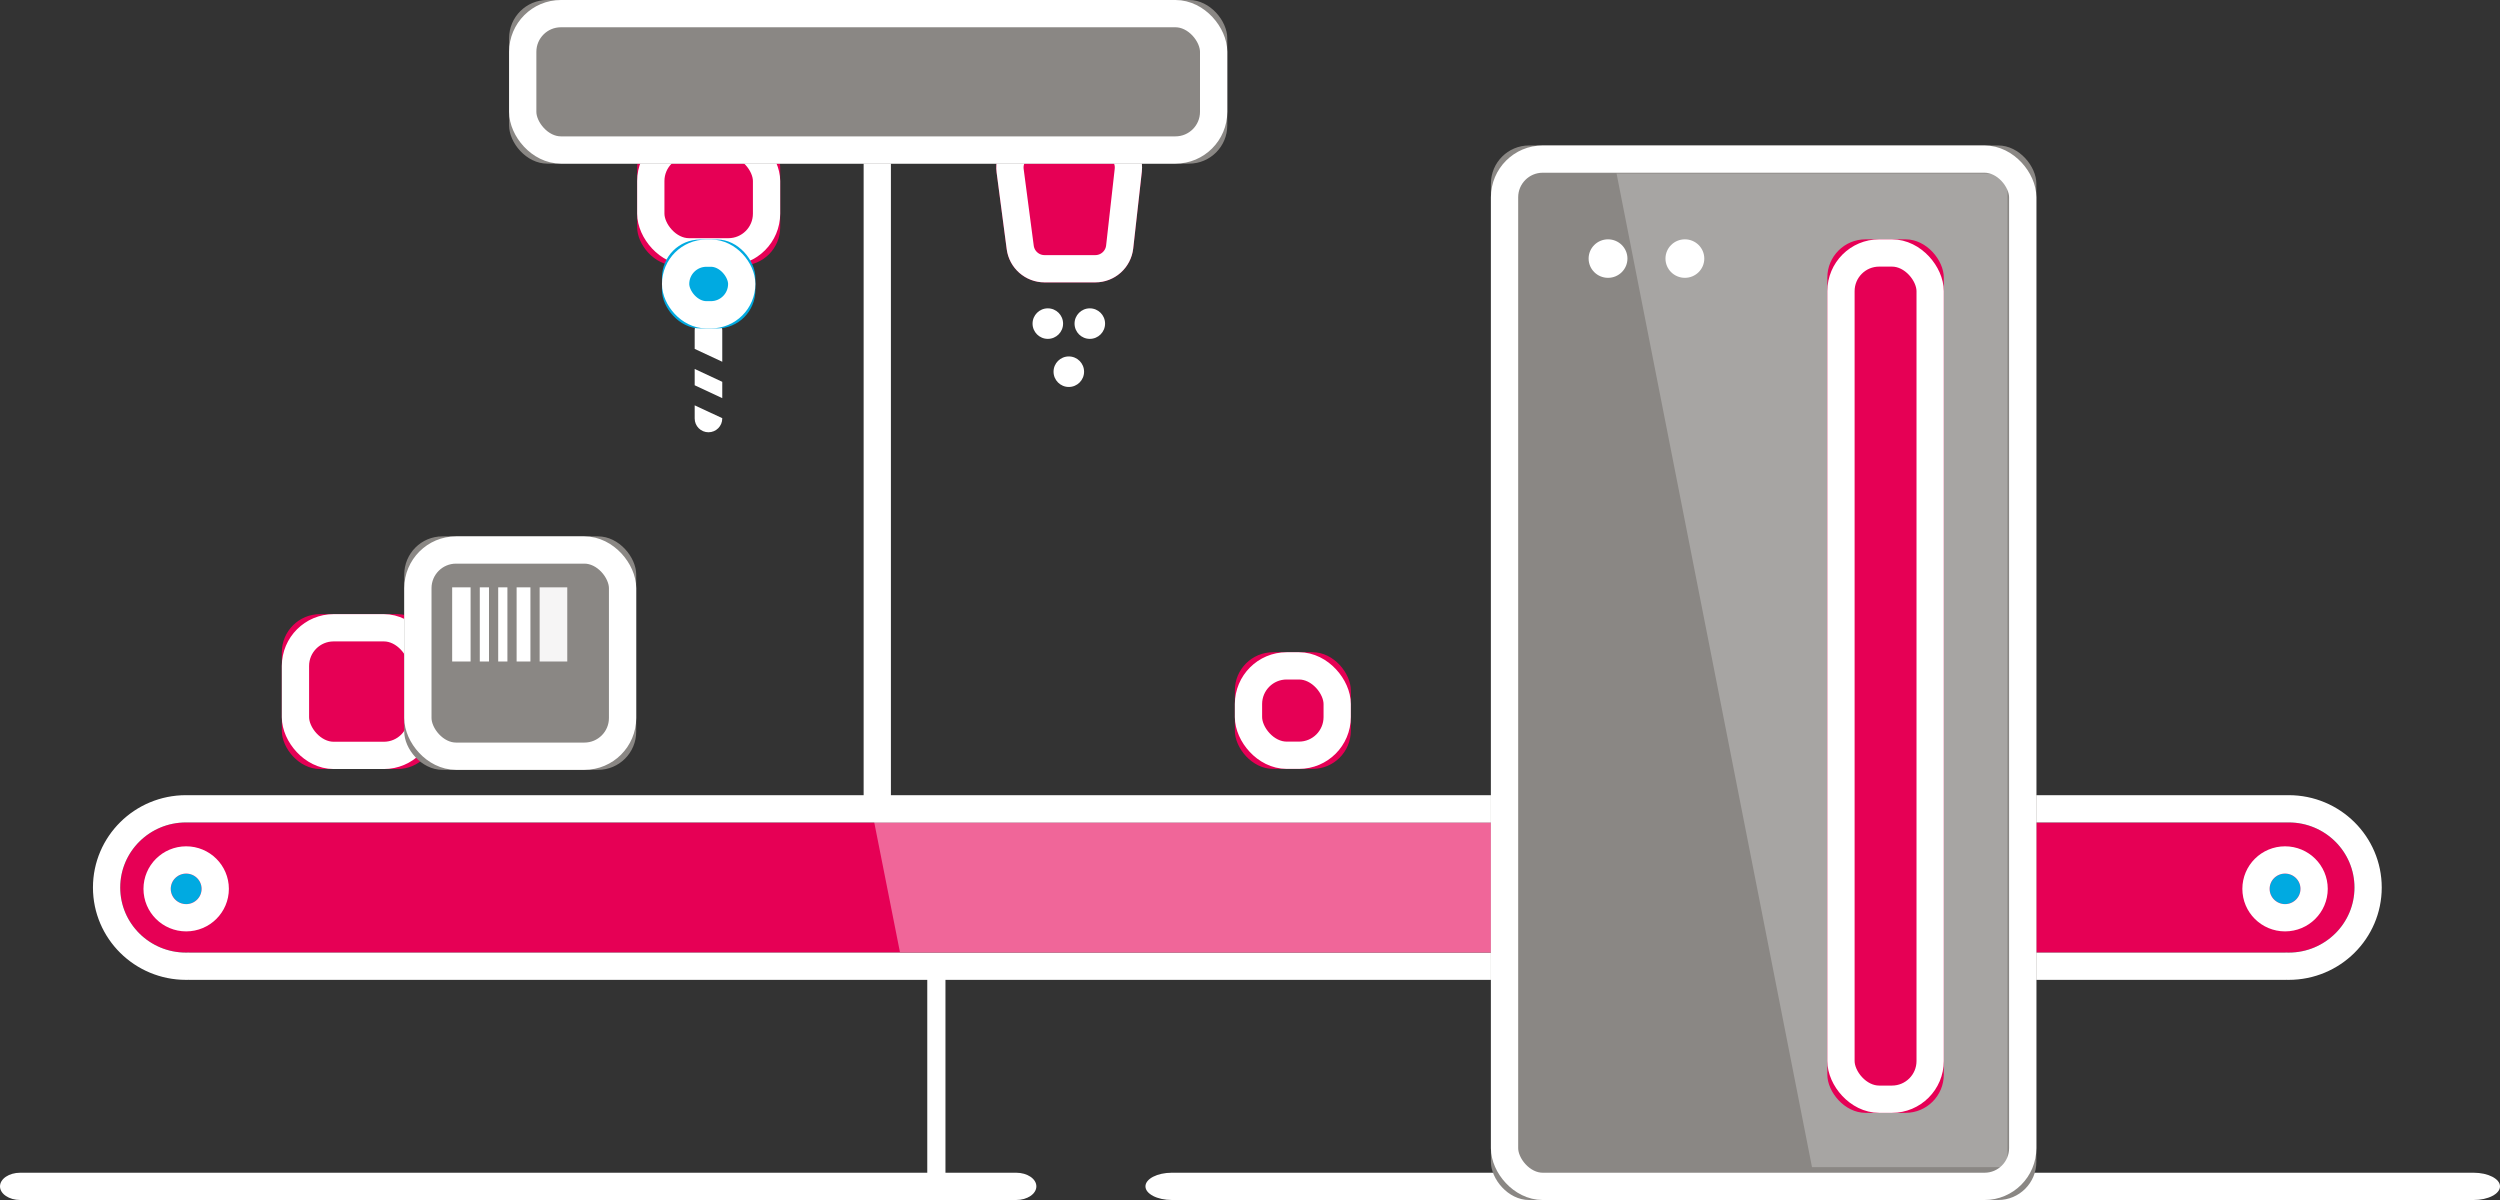 <?xml version="1.0" encoding="UTF-8"?>
<svg width="275px" height="132px" viewBox="0 0 275 132" version="1.1" xmlns="http://www.w3.org/2000/svg" xmlns:xlink="http://www.w3.org/1999/xlink">
    <rect x="0" y="0" width="275" height="132" fill="#333333" stroke="none"/>
    <!-- Generator: Sketch 48.2 (47327) - http://www.bohemiancoding.com/sketch -->
    <title>Group</title>
    <desc>Created with Sketch.</desc>
    <defs>
        <path d="M113.792,14.228 L121.427,14.228 C123.746,14.228 125.627,16.108 125.627,18.428 C125.627,18.584 125.618,18.741 125.6,18.896 L124.655,27.331 C124.416,29.456 122.619,31.063 120.481,31.063 L114.901,31.063 C112.793,31.063 111.011,29.5 110.737,27.41 L109.628,18.975 C109.326,16.675 110.945,14.566 113.245,14.264 C113.427,14.24 113.609,14.228 113.792,14.228 Z" id="path-1"></path>
        <rect id="path-2" x="70.088" y="14.212" width="15.733" height="14.988" rx="4.2"></rect>
        <rect id="path-3" x="72.818" y="26.345" width="10.272" height="9.782" rx="4.2"></rect>
        <rect id="path-4" x="56" y="0" width="79" height="18" rx="4.2"></rect>
        <rect id="path-5" x="31" y="67.555" width="16.926" height="17.037" rx="4.2"></rect>
        <rect id="path-6" x="44.467" y="59" width="25.516" height="25.683" rx="4.2"></rect>
        <rect id="path-7" x="135.833" y="71.745" width="12.758" height="12.832" rx="4.2"></rect>
        <path d="M20.78,90.476 C20.805,90.471 20.83,90.469 20.856,90.469 L251.36,90.469 C251.386,90.469 251.412,90.471 251.437,90.476 C251.544,90.471 251.651,90.469 251.759,90.469 C255.753,90.469 258.991,93.674 258.991,97.627 C258.991,101.58 255.753,104.785 251.759,104.785 C251.651,104.785 251.544,104.783 251.437,104.778 C251.412,104.783 251.386,104.785 251.36,104.785 L20.856,104.785 C20.83,104.785 20.805,104.783 20.78,104.778 C20.673,104.783 20.565,104.785 20.458,104.785 C16.463,104.785 13.225,101.58 13.225,97.627 C13.225,93.674 16.463,90.469 20.458,90.469 C20.565,90.469 20.673,90.471 20.78,90.476 Z" id="path-8"></path>
        <ellipse id="path-9" cx="20.479" cy="97.774" rx="1.697" ry="1.679"></ellipse>
        <ellipse id="path-10" cx="251.356" cy="97.774" rx="1.697" ry="1.679"></ellipse>
        <rect id="path-11" x="164" y="16" width="60" height="116" rx="4.2"></rect>
        <rect id="path-12" x="201.007" y="26.327" width="12.809" height="96.086" rx="4.2"></rect>
    </defs>
    <g id="Mobile" stroke="none" stroke-width="1" fill="none" fill-rule="evenodd" transform="translate(-50, -244)">
        <g id="Group" transform="translate(50, 244)">
            <path d="M0,130.5 C0,131.328 0.995,132 2.223,132 L111.777,132 C113.005,132 114,131.328 114,130.5 C114,129.672 113.005,129 111.777,129 L2.223,129 C0.995,129 0,129.672 0,130.5 Z" id="Rectangle-Copy-213" fill="#FFFFFF"></path>
            <path d="M126,130.5 C126,131.328 127.301,132 128.905,132 L272.095,132 C273.699,132 275,131.328 275,130.5 C275,129.672 273.699,129 272.095,129 L128.905,129 C127.301,129 126,129.672 126,130.5 Z" id="Rectangle-Copy-215" fill="#FFFFFF"></path>
            <rect id="Rectangle-Copy-192" fill="#FFFFFF" x="95" y="16" width="3" height="74"></rect>
            <rect id="Rectangle-Copy-194" fill="#FFFFFF" x="102" y="105" width="2" height="26"></rect>
            <rect id="Rectangle-Copy-195" fill="#FFFFFF" transform="translate(96.5, 16) scale(-1, 1) rotate(90) translate(-96.5, -16) " x="95" y="-16" width="3" height="64" rx="1.5"></rect>
            <ellipse id="Oval-Copy-98" fill="#FFFFFF" cx="115.26" cy="35.597" rx="1.679" ry="1.679"></ellipse>
            <ellipse id="Oval-Copy-99" fill="#FFFFFF" cx="119.879" cy="35.597" rx="1.679" ry="1.679"></ellipse>
            <ellipse id="Oval-Copy-100" fill="#FFFFFF" cx="117.569" cy="40.887" rx="1.679" ry="1.679"></ellipse>
            <g id="Rectangle-3-Copy-28">
                <use fill="#E60055" fill-rule="evenodd" xlink:href="#path-1"></use>
                <path stroke="#FFFFFF" stroke-width="3" d="M113.792,15.728 C113.675,15.728 113.557,15.736 113.441,15.751 C111.962,15.945 110.921,17.301 111.115,18.78 L112.224,27.215 C112.4,28.558 113.546,29.563 114.901,29.563 L120.481,29.563 C121.856,29.563 123.011,28.53 123.164,27.164 L124.11,18.729 C124.121,18.629 124.127,18.529 124.127,18.428 C124.127,16.937 122.918,15.728 121.427,15.728 L113.792,15.728 Z"></path>
            </g>
            <path d="M79.449,42 L79.449,43.794 L76.415,42.379 L76.415,40.586 L79.449,42 Z M79.449,39.794 L76.415,38.379 L76.415,36.3 C76.415,35.463 77.094,34.783 77.932,34.783 C78.77,34.783 79.449,35.463 79.449,36.3 L79.449,39.794 Z M79.449,46 L79.449,46.033 C79.449,46.871 78.77,47.55 77.932,47.55 C77.094,47.55 76.415,46.871 76.415,46.033 L76.415,44.586 L79.449,46 Z" id="Combined-Shape" fill="#FFFFFF"></path>
            <g id="Rectangle-3-Copy-27">
                <use fill="#E60055" fill-rule="evenodd" xlink:href="#path-2"></use>
                <rect stroke="#FFFFFF" stroke-width="3" x="71.588" y="15.712" width="12.733" height="11.988" rx="4.2"></rect>
            </g>
            <g id="Rectangle-3-Copy-29">
                <use fill="#00AAE1" fill-rule="evenodd" xlink:href="#path-3"></use>
                <rect stroke="#FFFFFF" stroke-width="3" x="74.318" y="27.845" width="7.272" height="6.782" rx="3.391"></rect>
            </g>
            <g id="Rectangle-Copy-191">
                <use fill="#8A8784" fill-rule="evenodd" xlink:href="#path-4"></use>
                <rect stroke="#FFFFFF" stroke-width="3" x="57.5" y="1.5" width="76" height="15" rx="4.2"></rect>
            </g>
            <g id="Rectangle-4-Copy-39">
                <use fill="#E60055" fill-rule="evenodd" xlink:href="#path-5"></use>
                <rect stroke="#FFFFFF" stroke-width="3" x="32.5" y="69.055" width="13.926" height="14.037" rx="4.2"></rect>
            </g>
            <g id="Rectangle-4-Copy-40">
                <use fill="#8A8784" fill-rule="evenodd" xlink:href="#path-6"></use>
                <rect stroke="#FFFFFF" stroke-width="3" x="45.967" y="60.5" width="22.516" height="22.683" rx="4.2"></rect>
            </g>
            <g id="Group-2" transform="translate(49.738, 64.608)">
                <rect id="Rectangle" fill="#F6F5F5" x="9.622" y="0" width="3.039" height="8.157"></rect>
                <rect id="Rectangle" fill="#FFFFFF" x="7.09" y="0" width="1.519" height="8.157"></rect>
                <rect id="Rectangle" fill="#FFFFFF" x="5.064" y="0" width="1.013" height="8.157"></rect>
                <rect id="Rectangle" fill="#FFFFFF" x="3.039" y="0" width="1.013" height="8.157"></rect>
                <rect id="Rectangle" fill="#FFFFFF" x="0" y="0" width="2.026" height="8.157"></rect>
            </g>
            <g id="Rectangle-4-Copy-38">
                <use fill="#E60055" fill-rule="evenodd" xlink:href="#path-7"></use>
                <rect stroke="#FFFFFF" stroke-width="3" x="137.333" y="73.245" width="9.758" height="9.832" rx="4.2"></rect>
            </g>
            <g id="Combined-Shape-Copy-20">
                <use fill="#E60055" fill-rule="evenodd" xlink:href="#path-8"></use>
                <path stroke="#FFFFFF" stroke-width="3" d="M20.73,88.973 C20.772,88.97 20.814,88.969 20.856,88.969 L251.36,88.969 C251.402,88.969 251.445,88.97 251.487,88.973 C251.577,88.97 251.668,88.969 251.759,88.969 C256.578,88.969 260.491,92.842 260.491,97.627 C260.491,102.412 256.578,106.285 251.759,106.285 C251.668,106.285 251.577,106.284 251.487,106.281 C251.445,106.284 251.402,106.285 251.36,106.285 L20.856,106.285 C20.814,106.285 20.772,106.284 20.73,106.281 C20.639,106.284 20.548,106.285 20.458,106.285 C15.638,106.285 11.725,102.412 11.725,97.627 C11.725,92.842 15.638,88.969 20.458,88.969 C20.548,88.969 20.639,88.97 20.73,88.973 Z"></path>
            </g>
            <g id="Oval-Copy-97">
                <use fill="#00AAE1" fill-rule="evenodd" xlink:href="#path-9"></use>
                <ellipse stroke="#FFFFFF" stroke-width="3" cx="20.479" cy="97.774" rx="3.197" ry="3.179"></ellipse>
            </g>
            <g id="Oval-Copy-101">
                <use fill="#00AAE1" fill-rule="evenodd" xlink:href="#path-10"></use>
                <ellipse stroke="#FFFFFF" stroke-width="3" cx="251.356" cy="97.774" rx="3.197" ry="3.179"></ellipse>
            </g>
            <polygon id="Rectangle-Copy-207" fill-opacity="0.4" fill="#FFFFFF" style="mix-blend-mode: overlay;" points="96.151 90.385 164.273 90.387 164.273 104.727 98.992 104.725"></polygon>
            <g id="Rectangle-Copy-183">
                <use fill="#8A8784" fill-rule="evenodd" xlink:href="#path-11"></use>
                <rect stroke="#FFFFFF" stroke-width="3" x="165.5" y="17.5" width="57" height="113" rx="4.2"></rect>
            </g>
            <polygon id="Rectangle-Copy-184" fill-opacity="0.25" fill="#FFFFFF" style="mix-blend-mode: overlay;" points="177.822 19.085 220.819 19.085 220.819 128.384 199.32 128.384"></polygon>
            <g id="Rectangle-Copy-190">
                <use fill="#E60055" fill-rule="evenodd" xlink:href="#path-12"></use>
                <rect stroke="#FFFFFF" stroke-width="3" x="202.507" y="27.827" width="9.809" height="93.086" rx="4.2"></rect>
            </g>
            <ellipse id="Oval-Copy-102" fill="#FFFFFF" cx="176.883" cy="28.444" rx="2.135" ry="2.117"></ellipse>
            <ellipse id="Oval-Copy-104" fill="#FFFFFF" cx="185.337" cy="28.444" rx="2.135" ry="2.117"></ellipse>
        </g>
    </g>
</svg>